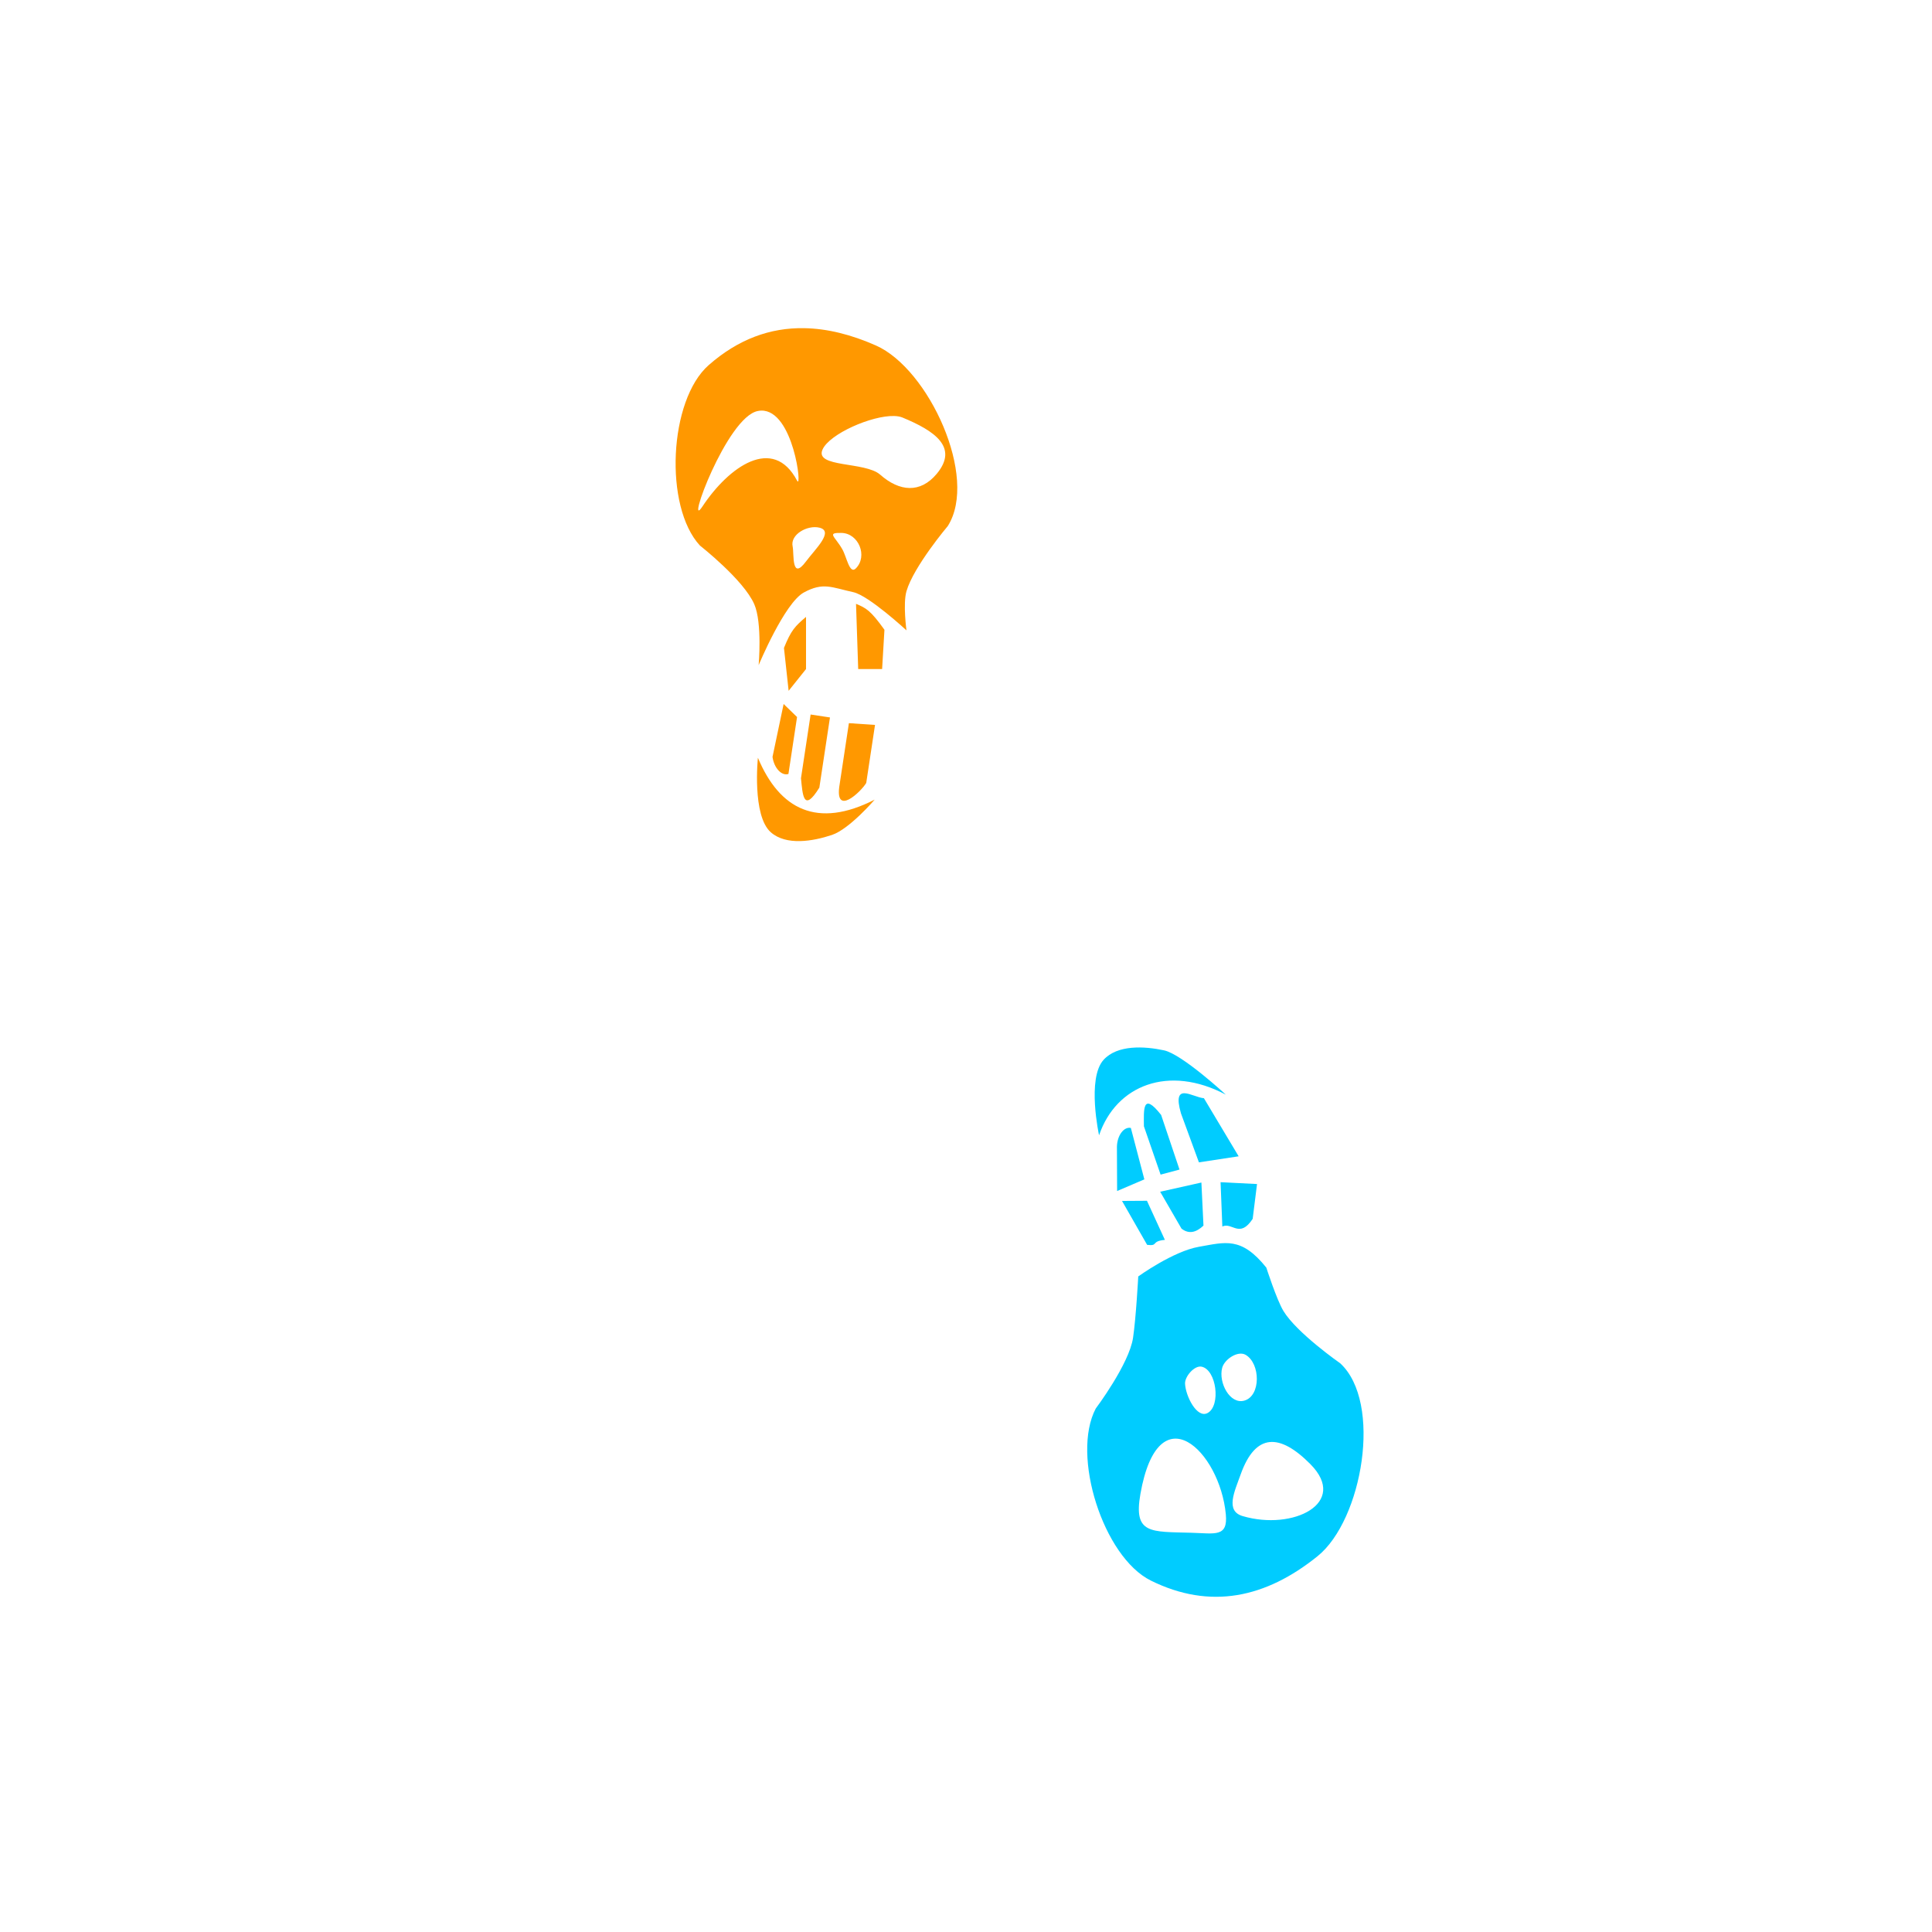 <?xml version="1.0" encoding="UTF-8" standalone="no"?>
<!-- Created with Inkscape (http://www.inkscape.org/) -->

<svg
   xmlns:dc="http://purl.org/dc/elements/1.1/"
   xmlns:cc="http://creativecommons.org/ns#"
   xmlns:rdf="http://www.w3.org/1999/02/22-rdf-syntax-ns#"
   xmlns:svg="http://www.w3.org/2000/svg"
   xmlns="http://www.w3.org/2000/svg"
   xmlns:xlink="http://www.w3.org/1999/xlink"
   xmlns:sodipodi="http://sodipodi.sourceforge.net/DTD/sodipodi-0.dtd"
   xmlns:inkscape="http://www.inkscape.org/namespaces/inkscape"
   width="1000"
   height="1000"
   id="svg2"
   sodipodi:version="0.32"
   inkscape:version="0.47pre3 "
   sodipodi:docname="Irzun-Weathering_ Filters.svg"
   inkscape:output_extension="org.inkscape.output.svg.inkscape"
   version="1.1"
   inkscape:export-filename="D:\Bikinan\coba2 inkscape\Irzun-Weathering_ Filters.png"
   inkscape:export-xdpi="90"
   inkscape:export-ydpi="90">
  <script
     xlink:href=""
     id="script4345" />
  <defs
     id="defs4">
    <linearGradient
       inkscape:collect="always"
       id="linearGradient4283">
      <stop
         style="stop-color:#ff4500;stop-opacity:1"
         offset="0"
         id="stop4285" />
      <stop
         style="stop-color:#8b4513;stop-opacity:1"
         offset="1"
         id="stop4287" />
    </linearGradient>
    <linearGradient
       inkscape:collect="always"
       id="linearGradient4401">
      <stop
         style="stop-color:#ffa500;stop-opacity:1"
         offset="0"
         id="stop4403" />
      <stop
         style="stop-color:#ff8c00;stop-opacity:1"
         offset="1"
         id="stop4405" />
    </linearGradient>
    <linearGradient
       inkscape:collect="always"
       id="linearGradient6887">
      <stop
         style="stop-color:#000000;stop-opacity:1"
         offset="0"
         id="stop6889" />
      <stop
         id="stop6901"
         offset="0.148"
         style="stop-color:#696969;stop-opacity:1" />
      <stop
         id="stop6897"
         offset="0.476"
         style="stop-color:#ffffff;stop-opacity:1" />
      <stop
         style="stop-color:#696969;stop-opacity:1"
         offset="0.694"
         id="stop6899" />
      <stop
         style="stop-color:#000000;stop-opacity:1"
         offset="1"
         id="stop6891" />
    </linearGradient>
    <linearGradient
       inkscape:collect="always"
       id="linearGradient8012">
      <stop
         style="stop-color:#1e90ff;stop-opacity:1;"
         offset="0"
         id="stop8014" />
      <stop
         style="stop-color:#1e90ff;stop-opacity:0;"
         offset="1"
         id="stop8016" />
    </linearGradient>
    <linearGradient
       inkscape:collect="always"
       id="linearGradient19524">
      <stop
         style="stop-color:#a9a9a9;stop-opacity:1"
         offset="0"
         id="stop19526" />
      <stop
         id="stop19534"
         offset="0.291"
         style="stop-color:#ffffff;stop-opacity:1" />
      <stop
         id="stop19532"
         offset="0.698"
         style="stop-color:#ffffff;stop-opacity:1" />
      <stop
         style="stop-color:#808080;stop-opacity:1"
         offset="1"
         id="stop19528" />
    </linearGradient>
    <linearGradient
       inkscape:collect="always"
       id="linearGradient3550">
      <stop
         style="stop-color:#ffffff;stop-opacity:1;"
         offset="0"
         id="stop3552" />
      <stop
         style="stop-color:#d3d3d3;stop-opacity:1"
         offset="1"
         id="stop3554" />
    </linearGradient>
    <linearGradient
       inkscape:collect="always"
       id="linearGradient3492">
      <stop
         style="stop-color:#000000;stop-opacity:1"
         offset="0"
         id="stop3494" />
      <stop
         style="stop-color:#7fff00;stop-opacity:1"
         offset="1"
         id="stop3496" />
    </linearGradient>
    <linearGradient
       id="linearGradient5408"
       inkscape:collect="always">
      <stop
         id="stop5410"
         offset="0"
         style="stop-color:#000000;stop-opacity:1;" />
      <stop
         id="stop5414"
         offset="1"
         style="stop-color:#7fff00;stop-opacity:1" />
    </linearGradient>
    <linearGradient
       inkscape:collect="always"
       id="linearGradient5203">
      <stop
         style="stop-color:#ffa500;stop-opacity:1"
         offset="0"
         id="stop5205" />
      <stop
         id="stop5211"
         offset="0.071"
         style="stop-color:#000000;stop-opacity:1" />
      <stop
         style="stop-color:#000000;stop-opacity:1"
         offset="0.215"
         id="stop5215" />
      <stop
         style="stop-color:#ffa500;stop-opacity:1;"
         offset="0.28"
         id="stop5213" />
      <stop
         id="stop5219"
         offset="0.417"
         style="stop-color:#ffa500;stop-opacity:1;" />
      <stop
         style="stop-color:#000000;stop-opacity:1"
         offset="0.508"
         id="stop5225" />
      <stop
         style="stop-color:#000000;stop-opacity:1"
         offset="0.628"
         id="stop5221" />
      <stop
         id="stop5223"
         offset="0.686"
         style="stop-color:#ffa500;stop-opacity:1;" />
      <stop
         style="stop-color:#ffa500;stop-opacity:1;"
         offset="0.792"
         id="stop5227" />
      <stop
         id="stop5229"
         offset="0.843"
         style="stop-color:#000000;stop-opacity:1" />
      <stop
         style="stop-color:#000000;stop-opacity:1"
         offset="0.944"
         id="stop5231" />
      <stop
         style="stop-color:#ffa500;stop-opacity:1"
         offset="1"
         id="stop5207" />
    </linearGradient>
    <linearGradient
       id="linearGradient4137"
       inkscape:collect="always">
      <stop
         id="stop4139"
         offset="0"
         style="stop-color:#808080;stop-opacity:1" />
      <stop
         style="stop-color:#ffffff;stop-opacity:1"
         offset="0.437"
         id="stop4143" />
      <stop
         id="stop4145"
         offset="0.614"
         style="stop-color:#ffffff;stop-opacity:1" />
      <stop
         id="stop4141"
         offset="1"
         style="stop-color:#808080;stop-opacity:1" />
    </linearGradient>
    <linearGradient
       inkscape:collect="always"
       id="linearGradient4017">
      <stop
         style="stop-color:#808080;stop-opacity:1"
         offset="0"
         id="stop4019" />
      <stop
         id="stop4025"
         offset="0.461"
         style="stop-color:#ffffff;stop-opacity:1" />
      <stop
         style="stop-color:#ffffff;stop-opacity:1"
         offset="0.553"
         id="stop4027" />
      <stop
         style="stop-color:#808080;stop-opacity:1"
         offset="1"
         id="stop4021" />
    </linearGradient>
    <linearGradient
       inkscape:collect="always"
       id="linearGradient3795">
      <stop
         style="stop-color:#000000;stop-opacity:1"
         offset="0"
         id="stop3797" />
      <stop
         style="stop-color:#ffffff;stop-opacity:0"
         offset="1"
         id="stop3799" />
    </linearGradient>
    <linearGradient
       inkscape:collect="always"
       id="linearGradient3761">
      <stop
         style="stop-color:#000000;stop-opacity:1;"
         offset="0"
         id="stop3763" />
      <stop
         style="stop-color:#000000;stop-opacity:0;"
         offset="1"
         id="stop3765" />
    </linearGradient>
    <linearGradient
       inkscape:collect="always"
       id="linearGradient3443">
      <stop
         style="stop-color:#000000;stop-opacity:0"
         offset="0"
         id="stop3445" />
      <stop
         style="stop-color:#000000;stop-opacity:0.75"
         offset="1"
         id="stop3447" />
    </linearGradient>
    <linearGradient
       inkscape:collect="always"
       id="linearGradient3332">
      <stop
         style="stop-color:#000000;stop-opacity:0"
         offset="0"
         id="stop3334" />
      <stop
         style="stop-color:#000000;stop-opacity:0.5"
         offset="1"
         id="stop3336" />
    </linearGradient>
    <linearGradient
       inkscape:collect="always"
       id="linearGradient3476">
      <stop
         style="stop-color:#e8ffd2;stop-opacity:1"
         offset="0"
         id="stop3478" />
      <stop
         style="stop-color:#7fff00;stop-opacity:1"
         offset="1"
         id="stop3480" />
    </linearGradient>
    <linearGradient
       inkscape:collect="always"
       id="linearGradient3395">
      <stop
         style="stop-color:#000000;stop-opacity:1"
         offset="0"
         id="stop3397" />
      <stop
         style="stop-color:#00ffff;stop-opacity:1"
         offset="1"
         id="stop3399" />
    </linearGradient>
    <linearGradient
       inkscape:collect="always"
       id="linearGradient3857">
      <stop
         style="stop-color:#ff00ff;stop-opacity:1;"
         offset="0"
         id="stop3859" />
      <stop
         style="stop-color:#000000;stop-opacity:1"
         offset="1"
         id="stop3861" />
    </linearGradient>
    <inkscape:path-effect
       effect="skeletal"
       id="path-effect3840"
       is_visible="true"
       pattern="m 1357.338,985.732 c -19.834,46.799 -554.051,-3.863 -528.392,-1.317 125.182,12.422 490.939,-48.937 536.576,-27.862 7.915,3.655 -4.248,19.893 -8.184,29.179 z"
       copytype="single_stretched"
       prop_scale="1"
       scale_y_rel="false"
       spacing="0"
       normal_offset="0"
       tang_offset="0"
       prop_units="false"
       vertical_pattern="false"
       fuse_tolerance="0" />
    <linearGradient
       inkscape:collect="always"
       id="linearGradient3722">
      <stop
         style="stop-color:#d2691e;stop-opacity:1"
         offset="0"
         id="stop3724" />
      <stop
         style="stop-color:#000000;stop-opacity:1"
         offset="1"
         id="stop3726" />
    </linearGradient>
    <linearGradient
       id="linearGradient4091"
       inkscape:collect="always">
      <stop
         id="stop4093"
         offset="0"
         style="stop-color:#000000;stop-opacity:1" />
      <stop
         style="stop-color:#7fff00;stop-opacity:1"
         offset="0.477"
         id="stop4097" />
      <stop
         id="stop4095"
         offset="1"
         style="stop-color:#00bfff;stop-opacity:1" />
    </linearGradient>
    <linearGradient
       inkscape:collect="always"
       id="linearGradient3425">
      <stop
         style="stop-color:#af0505;stop-opacity:1"
         offset="0"
         id="stop3427" />
      <stop
         style="stop-color:#fffafa;stop-opacity:1"
         offset="1"
         id="stop3429" />
    </linearGradient>
    <linearGradient
       inkscape:collect="always"
       id="linearGradient3814">
      <stop
         style="stop-color:#ff0000;stop-opacity:1;"
         offset="0"
         id="stop3816" />
      <stop
         style="stop-color:#7fff00;stop-opacity:1"
         offset="1"
         id="stop3818" />
    </linearGradient>
    <linearGradient
       inkscape:collect="always"
       id="linearGradient11488">
      <stop
         style="stop-color:#8b4513;stop-opacity:1;"
         offset="0"
         id="stop11490" />
      <stop
         style="stop-color:#8b4513;stop-opacity:0;"
         offset="1"
         id="stop11492" />
    </linearGradient>
    <linearGradient
       inkscape:collect="always"
       id="linearGradient11290">
      <stop
         style="stop-color:#ffffff;stop-opacity:1;"
         offset="0"
         id="stop11292" />
      <stop
         style="stop-color:#ffffff;stop-opacity:0;"
         offset="1"
         id="stop11294" />
    </linearGradient>
    <linearGradient
       id="linearGradient8362"
       inkscape:collect="always">
      <stop
         id="stop8364"
         offset="0"
         style="stop-color:#ff0000;stop-opacity:1" />
      <stop
         id="stop8366"
         offset="1"
         style="stop-color:#fffafa;stop-opacity:1" />
    </linearGradient>
    <linearGradient
       inkscape:collect="always"
       id="linearGradient8289">
      <stop
         style="stop-color:#000000;stop-opacity:1;"
         offset="0"
         id="stop8291" />
      <stop
         style="stop-color:#000000;stop-opacity:0;"
         offset="1"
         id="stop8293" />
    </linearGradient>
    <linearGradient
       id="linearGradient2886"
       inkscape:collect="always">
      <stop
         id="stop2888"
         offset="0"
         style="stop-color:#ffffff;stop-opacity:1" />
      <stop
         style="stop-color:#cca17d;stop-opacity:1;"
         offset="0.509"
         id="stop2890" />
      <stop
         id="stop2892"
         offset="1"
         style="stop-color:#6c3309;stop-opacity:1" />
    </linearGradient>
    <linearGradient
       inkscape:collect="always"
       id="linearGradient3249">
      <stop
         style="stop-color:#ffdab9;stop-opacity:1"
         offset="0"
         id="stop3251" />
      <stop
         id="stop3690"
         offset="0.614"
         style="stop-color:#cca17d;stop-opacity:1;" />
      <stop
         style="stop-color:#6c3309;stop-opacity:1"
         offset="1"
         id="stop3253" />
    </linearGradient>
    <inkscape:perspective
       sodipodi:type="inkscape:persp3d"
       inkscape:vp_x="0 : 526.18109 : 1"
       inkscape:vp_y="0 : 1000 : 0"
       inkscape:vp_z="744.09448 : 526.18109 : 1"
       inkscape:persp3d-origin="372.04724 : 350.78739 : 1"
       id="perspective10" />
    <radialGradient
       inkscape:collect="always"
       xlink:href="#linearGradient3249"
       id="radialGradient2914"
       cx="316.686"
       cy="591.397"
       fx="316.686"
       fy="591.397"
       r="94.286"
       gradientTransform="matrix(1,1.2473516e-7,-1.0848673e-7,0.877,-1.008,73.546)"
       gradientUnits="userSpaceOnUse" />
    <radialGradient
       inkscape:collect="always"
       xlink:href="#linearGradient3249"
       id="radialGradient3694"
       gradientUnits="userSpaceOnUse"
       gradientTransform="matrix(1,1.2473516e-7,-1.0848673e-7,0.877,-1.008,73.546)"
       cx="316.686"
       cy="591.397"
       fx="316.686"
       fy="591.397"
       r="94.286" />
    <radialGradient
       inkscape:collect="always"
       xlink:href="#linearGradient3249"
       id="radialGradient3708"
       gradientUnits="userSpaceOnUse"
       gradientTransform="matrix(1,1.2473516e-7,-1.0848673e-7,0.877,-1.008,73.546)"
       cx="316.686"
       cy="591.397"
       fx="316.686"
       fy="591.397"
       r="94.286" />
    <radialGradient
       inkscape:collect="always"
       xlink:href="#linearGradient2886"
       id="radialGradient3852"
       gradientUnits="userSpaceOnUse"
       gradientTransform="matrix(1,6.584758e-8,-7.4753519e-8,1.16,-1.008,-85.299)"
       cx="316.686"
       cy="561.809"
       fx="316.686"
       fy="561.809"
       r="94.286" />
    <inkscape:perspective
       id="perspective6313"
       inkscape:persp3d-origin="0.5 : 0.33333333 : 1"
       inkscape:vp_z="1 : 0.5 : 1"
       inkscape:vp_y="0 : 1000 : 0"
       inkscape:vp_x="0 : 0.5 : 1"
       sodipodi:type="inkscape:persp3d" />
    <inkscape:perspective
       id="perspective6898"
       inkscape:persp3d-origin="0.5 : 0.33333333 : 1"
       inkscape:vp_z="1 : 0.5 : 1"
       inkscape:vp_y="0 : 1000 : 0"
       inkscape:vp_x="0 : 0.5 : 1"
       sodipodi:type="inkscape:persp3d" />
    <inkscape:perspective
       id="perspective6990"
       inkscape:persp3d-origin="0.5 : 0.33333333 : 1"
       inkscape:vp_z="1 : 0.5 : 1"
       inkscape:vp_y="0 : 1000 : 0"
       inkscape:vp_x="0 : 0.5 : 1"
       sodipodi:type="inkscape:persp3d" />
    <inkscape:perspective
       id="perspective7056"
       inkscape:persp3d-origin="0.5 : 0.33333333 : 1"
       inkscape:vp_z="1 : 0.5 : 1"
       inkscape:vp_y="0 : 1000 : 0"
       inkscape:vp_x="0 : 0.5 : 1"
       sodipodi:type="inkscape:persp3d" />
    <inkscape:perspective
       id="perspective7125"
       inkscape:persp3d-origin="0.5 : 0.33333333 : 1"
       inkscape:vp_z="1 : 0.5 : 1"
       inkscape:vp_y="0 : 1000 : 0"
       inkscape:vp_x="0 : 0.5 : 1"
       sodipodi:type="inkscape:persp3d" />
    <inkscape:perspective
       id="perspective7197"
       inkscape:persp3d-origin="0.5 : 0.33333333 : 1"
       inkscape:vp_z="1 : 0.5 : 1"
       inkscape:vp_y="0 : 1000 : 0"
       inkscape:vp_x="0 : 0.5 : 1"
       sodipodi:type="inkscape:persp3d" />
    <inkscape:perspective
       id="perspective7266"
       inkscape:persp3d-origin="0.5 : 0.33333333 : 1"
       inkscape:vp_z="1 : 0.5 : 1"
       inkscape:vp_y="0 : 1000 : 0"
       inkscape:vp_x="0 : 0.5 : 1"
       sodipodi:type="inkscape:persp3d" />
    <inkscape:perspective
       id="perspective7335"
       inkscape:persp3d-origin="0.5 : 0.33333333 : 1"
       inkscape:vp_z="1 : 0.5 : 1"
       inkscape:vp_y="0 : 1000 : 0"
       inkscape:vp_x="0 : 0.5 : 1"
       sodipodi:type="inkscape:persp3d" />
    <inkscape:perspective
       id="perspective7407"
       inkscape:persp3d-origin="0.5 : 0.33333333 : 1"
       inkscape:vp_z="1 : 0.5 : 1"
       inkscape:vp_y="0 : 1000 : 0"
       inkscape:vp_x="0 : 0.5 : 1"
       sodipodi:type="inkscape:persp3d" />
    <linearGradient
       inkscape:collect="always"
       xlink:href="#linearGradient8289"
       id="linearGradient8295"
       x1="-768.474"
       y1="-266.897"
       x2="-768.726"
       y2="-220.177"
       gradientUnits="userSpaceOnUse" />
    <linearGradient
       inkscape:collect="always"
       xlink:href="#linearGradient8362"
       id="linearGradient8360"
       x1="-795.948"
       y1="-262.313"
       x2="-795.721"
       y2="-286.219"
       gradientUnits="userSpaceOnUse" />
    <inkscape:perspective
       id="perspective10350"
       inkscape:persp3d-origin="0.5 : 0.33333333 : 1"
       inkscape:vp_z="1 : 0.5 : 1"
       inkscape:vp_y="0 : 1000 : 0"
       inkscape:vp_x="0 : 0.5 : 1"
       sodipodi:type="inkscape:persp3d" />
    <linearGradient
       id="linearGradient4339">
      <stop
         style="stop-color:#5c9500;stop-opacity:1;"
         offset="0"
         id="stop4341" />
      <stop
         id="stop4347"
         offset="0.638"
         style="stop-color:#7b9f26;stop-opacity:0.498;" />
      <stop
         style="stop-color:#729413;stop-opacity:1;"
         offset="0.714"
         id="stop4349" />
      <stop
         style="stop-color:#698a00;stop-opacity:0;"
         offset="1"
         id="stop4343" />
    </linearGradient>
    <linearGradient
       id="linearGradient3764">
      <stop
         style="stop-color:#ffffff;stop-opacity:1;"
         offset="0"
         id="stop3766" />
      <stop
         style="stop-color:#8cbb00;stop-opacity:1;"
         offset="1"
         id="stop3768" />
    </linearGradient>
    <linearGradient
       id="linearGradient3780">
      <stop
         id="stop3782"
         offset="0"
         style="stop-color:#ffffff;stop-opacity:1;" />
      <stop
         id="stop3784"
         offset="1"
         style="stop-color:#d6ff77;stop-opacity:0;" />
    </linearGradient>
    <inkscape:perspective
       id="perspective3091"
       inkscape:persp3d-origin="0.5 : 0.33333333 : 1"
       inkscape:vp_z="1 : 0.5 : 1"
       inkscape:vp_y="0 : 1000 : 0"
       inkscape:vp_x="0 : 0.5 : 1"
       sodipodi:type="inkscape:persp3d" />
    <inkscape:perspective
       id="perspective11054"
       inkscape:persp3d-origin="0.5 : 0.33333333 : 1"
       inkscape:vp_z="1 : 0.5 : 1"
       inkscape:vp_y="0 : 1000 : 0"
       inkscape:vp_x="0 : 0.5 : 1"
       sodipodi:type="inkscape:persp3d" />
    <inkscape:perspective
       id="perspective11158"
       inkscape:persp3d-origin="0.5 : 0.33333333 : 1"
       inkscape:vp_z="1 : 0.5 : 1"
       inkscape:vp_y="0 : 1000 : 0"
       inkscape:vp_x="0 : 0.5 : 1"
       sodipodi:type="inkscape:persp3d" />
    <radialGradient
       inkscape:collect="always"
       xlink:href="#linearGradient3764"
       id="radialGradient11270"
       gradientUnits="userSpaceOnUse"
       gradientTransform="matrix(2.121,-1.1313977e-7,9.1277857e-8,1.743,-600.577,-1081.337)"
       cx="535.465"
       cy="1415.523"
       fx="535.465"
       fy="1415.523"
       r="141.421" />
    <radialGradient
       inkscape:collect="always"
       xlink:href="#linearGradient3780"
       id="radialGradient11272"
       gradientUnits="userSpaceOnUse"
       gradientTransform="matrix(2.257,2.0354411e-7,-2.9467261e-7,1.685,-673.182,-983.561)"
       cx="535.465"
       cy="1261.924"
       fx="535.465"
       fy="1261.924"
       r="141.421" />
    <radialGradient
       inkscape:collect="always"
       xlink:href="#linearGradient11290"
       id="radialGradient11296"
       cx="-769.765"
       cy="-209.303"
       fx="-769.765"
       fy="-209.303"
       r="19.193"
       gradientTransform="matrix(-7.9155601e-7,-0.413,1.583,-3.3285613e-7,-440.77,-540.031)"
       gradientUnits="userSpaceOnUse" />
    <linearGradient
       inkscape:collect="always"
       xlink:href="#linearGradient11488"
       id="linearGradient11496"
       x1="-701.429"
       y1="1020.219"
       x2="-448.571"
       y2="1022.362"
       gradientUnits="userSpaceOnUse"
       gradientTransform="translate(272.741,-313.147)" />
    <inkscape:perspective
       id="perspective3314"
       inkscape:persp3d-origin="0.5 : 0.33333333 : 1"
       inkscape:vp_z="1 : 0.5 : 1"
       inkscape:vp_y="0 : 1000 : 0"
       inkscape:vp_x="0 : 0.5 : 1"
       sodipodi:type="inkscape:persp3d" />
    <linearGradient
       inkscape:collect="always"
       xlink:href="#linearGradient6964-4"
       id="linearGradient5315"
       gradientUnits="userSpaceOnUse"
       gradientTransform="matrix(0.225,0,0,0.225,-208.552,752.264)"
       x1="286.463"
       y1="122.584"
       x2="283.898"
       y2="1479.735" />
    <linearGradient
       inkscape:collect="always"
       id="linearGradient6964-4">
      <stop
         style="stop-color:#8080ff;stop-opacity:1"
         offset="0"
         id="stop6966-2" />
      <stop
         style="stop-color:#80ffb3;stop-opacity:1"
         offset="1"
         id="stop6968-3" />
    </linearGradient>
    <linearGradient
       y2="1479.735"
       x2="283.898"
       y1="122.584"
       x1="286.463"
       gradientTransform="matrix(0.225,0,0,0.225,-754.029,445.915)"
       gradientUnits="userSpaceOnUse"
       id="linearGradient3349"
       xlink:href="#linearGradient6964-4"
       inkscape:collect="always" />
    <inkscape:perspective
       id="perspective3252"
       inkscape:persp3d-origin="0.5 : 0.33333333 : 1"
       inkscape:vp_z="1 : 0.5 : 1"
       inkscape:vp_y="0 : 1000 : 0"
       inkscape:vp_x="0 : 0.5 : 1"
       sodipodi:type="inkscape:persp3d" />
    <inkscape:perspective
       id="perspective3270"
       inkscape:persp3d-origin="0.5 : 0.33333333 : 1"
       inkscape:vp_z="1 : 0.5 : 1"
       inkscape:vp_y="0 : 1000 : 0"
       inkscape:vp_x="0 : 0.5 : 1"
       sodipodi:type="inkscape:persp3d" />
    <inkscape:perspective
       id="perspective3284"
       inkscape:persp3d-origin="0.5 : 0.33333333 : 1"
       inkscape:vp_z="1 : 0.5 : 1"
       inkscape:vp_y="0 : 1000 : 0"
       inkscape:vp_x="0 : 0.5 : 1"
       sodipodi:type="inkscape:persp3d" />
    <inkscape:perspective
       id="perspective3382"
       inkscape:persp3d-origin="0.5 : 0.33333333 : 1"
       inkscape:vp_z="1 : 0.5 : 1"
       inkscape:vp_y="0 : 1000 : 0"
       inkscape:vp_x="0 : 0.5 : 1"
       sodipodi:type="inkscape:persp3d" />
    <radialGradient
       inkscape:collect="always"
       xlink:href="#linearGradient3814"
       id="radialGradient3822"
       cx="-1780.714"
       cy="511.092"
       fx="-1780.714"
       fy="511.092"
       r="73.929"
       gradientTransform="matrix(-0.367,-1.14,1.081,-0.348,-2986.797,-1337.11)"
       gradientUnits="userSpaceOnUse" />
    <inkscape:perspective
       id="perspective3148"
       inkscape:persp3d-origin="0.5 : 0.33333333 : 1"
       inkscape:vp_z="1 : 0.5 : 1"
       inkscape:vp_y="0 : 1000 : 0"
       inkscape:vp_x="0 : 0.5 : 1"
       sodipodi:type="inkscape:persp3d" />
    <radialGradient
       inkscape:collect="always"
       xlink:href="#linearGradient3984-9"
       id="radialGradient3411"
       gradientUnits="userSpaceOnUse"
       gradientTransform="matrix(1,0,0,1.198,0,-33.925)"
       cx="-289.937"
       cy="171.411"
       fx="-289.937"
       fy="171.411"
       r="63.385" />
    <linearGradient
       id="linearGradient3984-9">
      <stop
         style="stop-color: rgb(15, 54, 89); stop-opacity: 1;"
         offset="0"
         id="stop3986-4" />
      <stop
         id="stop4022-8"
         offset="0.25"
         style="stop-color: rgb(130, 75, 48); stop-opacity: 1;" />
      <stop
         id="stop4018-8"
         offset="0.5"
         style="stop-color: rgb(73, 145, 80); stop-opacity: 1;" />
      <stop
         style="stop-color: rgb(235, 225, 167); stop-opacity: 1;"
         offset="0.625"
         id="stop4024-2" />
      <stop
         style="stop-color: rgb(203, 226, 251); stop-opacity: 1;"
         offset="0.75"
         id="stop4020-4" />
      <stop
         style="stop-color: rgb(15, 29, 73); stop-opacity: 1;"
         offset="1"
         id="stop3988-5" />
    </linearGradient>
    <radialGradient
       r="63.385"
       fy="171.411"
       fx="-289.937"
       cy="171.411"
       cx="-289.937"
       gradientTransform="matrix(1,0,0,1.198,0,-33.925)"
       gradientUnits="userSpaceOnUse"
       id="radialGradient3174"
       xlink:href="#linearGradient3984-9"
       inkscape:collect="always" />
    <inkscape:perspective
       id="perspective4240"
       inkscape:persp3d-origin="0.5 : 0.33333333 : 1"
       inkscape:vp_z="1 : 0.5 : 1"
       inkscape:vp_y="0 : 1000 : 0"
       inkscape:vp_x="0 : 0.5 : 1"
       sodipodi:type="inkscape:persp3d" />
    <inkscape:perspective
       id="perspective3343"
       inkscape:persp3d-origin="0.5 : 0.33333333 : 1"
       inkscape:vp_z="1 : 0.5 : 1"
       inkscape:vp_y="0 : 1000 : 0"
       inkscape:vp_x="0 : 0.5 : 1"
       sodipodi:type="inkscape:persp3d" />
    <linearGradient
       inkscape:collect="always"
       xlink:href="#linearGradient3425"
       id="linearGradient3457"
       gradientUnits="userSpaceOnUse"
       x1="-1568.571"
       y1="-619.066"
       x2="-1568.571"
       y2="-610.495"
       gradientTransform="translate(-213.231,34.548)" />
    <inkscape:perspective
       id="perspective3497"
       inkscape:persp3d-origin="0.5 : 0.33333333 : 1"
       inkscape:vp_z="1 : 0.5 : 1"
       inkscape:vp_y="0 : 1000 : 0"
       inkscape:vp_x="0 : 0.5 : 1"
       sodipodi:type="inkscape:persp3d" />
    <linearGradient
       inkscape:collect="always"
       xlink:href="#linearGradient3425"
       id="linearGradient4086"
       gradientUnits="userSpaceOnUse"
       gradientTransform="translate(1058.197,-345.452)"
       x1="-1568.571"
       y1="-619.066"
       x2="-1568.571"
       y2="-610.495" />
    <linearGradient
       inkscape:collect="always"
       xlink:href="#linearGradient4091"
       id="linearGradient4089"
       gradientUnits="userSpaceOnUse"
       gradientTransform="translate(1058.197,-345.452)"
       x1="-1882.857"
       y1="-619.066"
       x2="-1442.857"
       y2="-616.209" />
    <linearGradient
       inkscape:collect="always"
       xlink:href="#linearGradient3722"
       id="linearGradient3728"
       x1="615.714"
       y1="-731.924"
       x2="615.714"
       y2="-699.066"
       gradientUnits="userSpaceOnUse"
       gradientTransform="translate(291.429,-197.143)" />
    <radialGradient
       inkscape:collect="always"
       xlink:href="#linearGradient3857"
       id="radialGradient3863"
       cx="815.105"
       cy="555.372"
       fx="815.105"
       fy="555.372"
       r="160.947"
       gradientTransform="matrix(2.041,-1.2242505e-6,-4.7709238e-7,1.464,-848.923,-258.073)"
       gradientUnits="userSpaceOnUse" />
    <radialGradient
       inkscape:collect="always"
       xlink:href="#linearGradient3857"
       id="radialGradient3871"
       gradientUnits="userSpaceOnUse"
       gradientTransform="matrix(2.041,-1.2242505e-6,-4.7709238e-7,1.464,-848.923,-258.073)"
       cx="815.105"
       cy="555.372"
       fx="815.105"
       fy="555.372"
       r="160.947" />
    <linearGradient
       inkscape:collect="always"
       xlink:href="#linearGradient3395"
       id="linearGradient3401"
       x1="-367.188"
       y1="-194.513"
       x2="-378.125"
       y2="-636.7"
       gradientUnits="userSpaceOnUse"
       gradientTransform="translate(0,-43.75)" />
    <inkscape:perspective
       id="perspective7292"
       inkscape:persp3d-origin="0.5 : 0.33333333 : 1"
       inkscape:vp_z="1 : 0.5 : 1"
       inkscape:vp_y="0 : 1000 : 0"
       inkscape:vp_x="0 : 0.5 : 1"
       sodipodi:type="inkscape:persp3d" />
    <inkscape:perspective
       id="perspective5329"
       inkscape:persp3d-origin="0.5 : 0.33333333 : 1"
       inkscape:vp_z="1 : 0.5 : 1"
       inkscape:vp_y="0 : 1000 : 0"
       inkscape:vp_x="0 : 0.5 : 1"
       sodipodi:type="inkscape:persp3d" />
    <radialGradient
       inkscape:collect="always"
       xlink:href="#linearGradient3476"
       id="radialGradient3482"
       cx="315.988"
       cy="-185.546"
       fx="315.988"
       fy="-185.546"
       r="39.86"
       gradientTransform="matrix(0.234,5.543,-1.019,0.043,52.967,-2052.522)"
       gradientUnits="userSpaceOnUse" />
    <clipPath
       clipPathUnits="userSpaceOnUse"
       id="clipPath4566">
      <path
         sodipodi:type="arc"
         style="color:#000000;fill:#ff8c00;fill-opacity:1;fill-rule:nonzero;stroke:none;stroke-width:3.411;marker:none;visibility:visible;display:inline;overflow:visible;enable-background:accumulate"
         id="path4568"
         sodipodi:cx="-138.67188"
         sodipodi:cy="230.87781"
         sodipodi:rx="98.046875"
         sodipodi:ry="98.046875"
         d="m -40.625,230.878 a 98.047,98.047 0 1 1 -196.094,0 98.047,98.047 0 1 1 196.094,0 z"
         transform="matrix(1.231,0,0,1.303,85.169,-55.845)" />
    </clipPath>
    <radialGradient
       inkscape:collect="always"
       xlink:href="#linearGradient3332"
       id="radialGradient3338"
       cx="-147.656"
       cy="-143.425"
       fx="-147.656"
       fy="-143.425"
       r="112.143"
       gradientTransform="matrix(0.864,0.014,-0.015,0.924,-22.24,-6.803)"
       gradientUnits="userSpaceOnUse" />
    <radialGradient
       inkscape:collect="always"
       xlink:href="#linearGradient3443"
       id="radialGradient3451"
       cx="-149.23"
       cy="-143.591"
       fx="-149.23"
       fy="-143.591"
       r="80.102"
       gradientTransform="matrix(1.021,-0.023,0.025,1.103,6.875,13.441)"
       gradientUnits="userSpaceOnUse" />
    <inkscape:perspective
       id="perspective3523"
       inkscape:persp3d-origin="0.5 : 0.33333333 : 1"
       inkscape:vp_z="1 : 0.5 : 1"
       inkscape:vp_y="0 : 1000 : 0"
       inkscape:vp_x="0 : 0.5 : 1"
       sodipodi:type="inkscape:persp3d" />
    <inkscape:perspective
       id="perspective3523-7"
       inkscape:persp3d-origin="0.5 : 0.33333333 : 1"
       inkscape:vp_z="1 : 0.5 : 1"
       inkscape:vp_y="0 : 1000 : 0"
       inkscape:vp_x="0 : 0.5 : 1"
       sodipodi:type="inkscape:persp3d" />
    <radialGradient
       inkscape:collect="always"
       xlink:href="#linearGradient3795"
       id="radialGradient3805"
       gradientUnits="userSpaceOnUse"
       gradientTransform="matrix(0.873,0,0,0.085,20.599,608.688)"
       cx="162.5"
       cy="683.365"
       fx="162.5"
       fy="683.365"
       r="166.406" />
    <radialGradient
       inkscape:collect="always"
       xlink:href="#linearGradient3795"
       id="radialGradient3815"
       gradientUnits="userSpaceOnUse"
       gradientTransform="matrix(0.873,0,0,0.085,20.599,608.688)"
       cx="162.5"
       cy="683.365"
       fx="162.5"
       fy="683.365"
       r="166.406" />
    <linearGradient
       inkscape:collect="always"
       xlink:href="#linearGradient3761"
       id="linearGradient3817"
       gradientUnits="userSpaceOnUse"
       gradientTransform="matrix(0.546,0,0,0.207,514.144,-650.751)"
       x1="262.5"
       y1="-825.8"
       x2="262.5"
       y2="-1007.931" />
    <radialGradient
       inkscape:collect="always"
       xlink:href="#linearGradient3795"
       id="radialGradient3827"
       gradientUnits="userSpaceOnUse"
       gradientTransform="matrix(0.873,0,0,0.085,20.599,608.688)"
       cx="162.5"
       cy="683.365"
       fx="162.5"
       fy="683.365"
       r="166.406" />
    <linearGradient
       inkscape:collect="always"
       xlink:href="#linearGradient3761"
       id="linearGradient3829"
       gradientUnits="userSpaceOnUse"
       gradientTransform="matrix(0.603,0,0,0.229,722.161,-685.211)"
       x1="262.5"
       y1="-825.8"
       x2="262.5"
       y2="-1007.931" />
    <inkscape:perspective
       id="perspective3861"
       inkscape:persp3d-origin="0.5 : 0.33333333 : 1"
       inkscape:vp_z="1 : 0.5 : 1"
       inkscape:vp_y="0 : 1000 : 0"
       inkscape:vp_x="0 : 0.5 : 1"
       sodipodi:type="inkscape:persp3d" />
    <linearGradient
       inkscape:collect="always"
       xlink:href="#linearGradient4137"
       id="linearGradient3845-6"
       x1="317.969"
       y1="723.456"
       x2="503.906"
       y2="747.675"
       gradientUnits="userSpaceOnUse" />
    <linearGradient
       inkscape:collect="always"
       id="linearGradient3839-8">
      <stop
         style="stop-color:#000000;stop-opacity:1"
         offset="0"
         id="stop3841-8" />
      <stop
         style="stop-color:#696969;stop-opacity:1"
         offset="1"
         id="stop3843-2" />
    </linearGradient>
    <linearGradient
       gradientTransform="translate(-51.543,-642.693)"
       y2="656.824"
       x2="159.099"
       y1="789.407"
       x1="167.938"
       gradientUnits="userSpaceOnUse"
       id="linearGradient3870"
       xlink:href="#linearGradient3839-8"
       inkscape:collect="always" />
    <inkscape:perspective
       id="perspective3861-7"
       inkscape:persp3d-origin="0.5 : 0.33333333 : 1"
       inkscape:vp_z="1 : 0.5 : 1"
       inkscape:vp_y="0 : 1000 : 0"
       inkscape:vp_x="0 : 0.5 : 1"
       sodipodi:type="inkscape:persp3d" />
    <linearGradient
       inkscape:collect="always"
       xlink:href="#linearGradient3839-2"
       id="linearGradient3845-1"
       x1="669.542"
       y1="685.551"
       x2="673.961"
       y2="588.323"
       gradientUnits="userSpaceOnUse" />
    <linearGradient
       inkscape:collect="always"
       id="linearGradient3839-2">
      <stop
         style="stop-color:#000000;stop-opacity:1"
         offset="0"
         id="stop3841-6" />
      <stop
         style="stop-color:#696969;stop-opacity:1"
         offset="1"
         id="stop3843-0" />
    </linearGradient>
    <linearGradient
       gradientTransform="translate(-51.543,-642.693)"
       y2="656.824"
       x2="159.099"
       y1="789.407"
       x1="167.938"
       gradientUnits="userSpaceOnUse"
       id="linearGradient3870-4"
       xlink:href="#linearGradient3839-2"
       inkscape:collect="always" />
    <inkscape:perspective
       id="perspective3861-2"
       inkscape:persp3d-origin="0.5 : 0.33333333 : 1"
       inkscape:vp_z="1 : 0.5 : 1"
       inkscape:vp_y="0 : 1000 : 0"
       inkscape:vp_x="0 : 0.5 : 1"
       sodipodi:type="inkscape:persp3d" />
    <linearGradient
       inkscape:collect="always"
       xlink:href="#linearGradient3839-9"
       id="linearGradient3845-14"
       x1="897.142"
       y1="701.018"
       x2="899.351"
       y2="614.84"
       gradientUnits="userSpaceOnUse" />
    <linearGradient
       inkscape:collect="always"
       id="linearGradient3839-9">
      <stop
         style="stop-color:#000000;stop-opacity:1"
         offset="0"
         id="stop3841-82" />
      <stop
         style="stop-color:#696969;stop-opacity:1"
         offset="1"
         id="stop3843-4" />
    </linearGradient>
    <linearGradient
       gradientTransform="translate(-51.543,-642.693)"
       y2="656.824"
       x2="159.099"
       y1="789.407"
       x1="167.938"
       gradientUnits="userSpaceOnUse"
       id="linearGradient3870-5"
       xlink:href="#linearGradient3839-9"
       inkscape:collect="always" />
    <inkscape:perspective
       id="perspective4155"
       inkscape:persp3d-origin="0.5 : 0.33333333 : 1"
       inkscape:vp_z="1 : 0.5 : 1"
       inkscape:vp_y="0 : 1000 : 0"
       inkscape:vp_x="0 : 0.5 : 1"
       sodipodi:type="inkscape:persp3d" />
    <linearGradient
       inkscape:collect="always"
       xlink:href="#linearGradient3964-8"
       id="linearGradient3970-3"
       x1="163.518"
       y1="-938.562"
       x2="163.518"
       y2="-989.385"
       gradientUnits="userSpaceOnUse" />
    <linearGradient
       inkscape:collect="always"
       id="linearGradient3964-8">
      <stop
         style="stop-color:#696969;stop-opacity:1;"
         offset="0"
         id="stop3966-2" />
      <stop
         style="stop-color:#696969;stop-opacity:0;"
         offset="1"
         id="stop3968-6" />
    </linearGradient>
    <linearGradient
       gradientTransform="matrix(0.949,0,0,0.949,257.685,21.485)"
       y2="-989.385"
       x2="163.518"
       y1="-938.562"
       x1="163.518"
       gradientUnits="userSpaceOnUse"
       id="linearGradient4164"
       xlink:href="#linearGradient3964-8"
       inkscape:collect="always" />
    <linearGradient
       inkscape:collect="always"
       xlink:href="#linearGradient4017"
       id="linearGradient5082"
       gradientUnits="userSpaceOnUse"
       x1="203.293"
       y1="829.734"
       x2="98.884"
       y2="792.169"
       gradientTransform="matrix(0.937,0,0,0.937,234.679,-273.406)" />
    <linearGradient
       inkscape:collect="always"
       xlink:href="#linearGradient5203"
       id="linearGradient5209"
       x1="235.705"
       y1="580.51"
       x2="292.557"
       y2="834.451"
       gradientUnits="userSpaceOnUse" />
    <linearGradient
       inkscape:collect="always"
       xlink:href="#linearGradient4017"
       id="linearGradient5249"
       gradientUnits="userSpaceOnUse"
       x1="203.293"
       y1="829.734"
       x2="98.884"
       y2="792.169"
       gradientTransform="matrix(0.918,0,0,0.918,453.185,-298.403)" />
    <inkscape:perspective
       id="perspective5307"
       inkscape:persp3d-origin="0.5 : 0.33333333 : 1"
       inkscape:vp_z="1 : 0.5 : 1"
       inkscape:vp_y="0 : 1000 : 0"
       inkscape:vp_x="0 : 0.5 : 1"
       sodipodi:type="inkscape:persp3d" />
    <linearGradient
       inkscape:collect="always"
       id="linearGradient5257-4">
      <stop
         style="stop-color:#000000;stop-opacity:1"
         offset="0"
         id="stop5259-6" />
      <stop
         style="stop-color:#adff2f;stop-opacity:1"
         offset="1"
         id="stop5261-8" />
    </linearGradient>
    <linearGradient
       gradientTransform="translate(-287.5,-1339.862)"
       y2="1366.141"
       x2="388.909"
       y1="1590.979"
       x1="388.909"
       gradientUnits="userSpaceOnUse"
       id="linearGradient5316"
       xlink:href="#linearGradient5257-4"
       inkscape:collect="always" />
    <linearGradient
       inkscape:collect="always"
       xlink:href="#linearGradient5408"
       id="linearGradient5406"
       x1="406.034"
       y1="1602.027"
       x2="397.195"
       y2="1354.54"
       gradientUnits="userSpaceOnUse" />
    <inkscape:perspective
       id="perspective5434"
       inkscape:persp3d-origin="0.5 : 0.33333333 : 1"
       inkscape:vp_z="1 : 0.5 : 1"
       inkscape:vp_y="0 : 1000 : 0"
       inkscape:vp_x="0 : 0.5 : 1"
       sodipodi:type="inkscape:persp3d" />
    <inkscape:perspective
       id="perspective5503"
       inkscape:persp3d-origin="0.5 : 0.33333333 : 1"
       inkscape:vp_z="1 : 0.5 : 1"
       inkscape:vp_y="0 : 1000 : 0"
       inkscape:vp_x="0 : 0.5 : 1"
       sodipodi:type="inkscape:persp3d" />
    <inkscape:perspective
       id="perspective5573"
       inkscape:persp3d-origin="0.5 : 0.33333333 : 1"
       inkscape:vp_z="1 : 0.5 : 1"
       inkscape:vp_y="0 : 1000 : 0"
       inkscape:vp_x="0 : 0.5 : 1"
       sodipodi:type="inkscape:persp3d" />
    <linearGradient
       inkscape:collect="always"
       xlink:href="#linearGradient4017"
       id="linearGradient5765"
       gradientUnits="userSpaceOnUse"
       x1="203.293"
       y1="829.734"
       x2="98.884"
       y2="792.169"
       gradientTransform="matrix(0.937,0,0,0.937,664.467,-273.406)" />
    <linearGradient
       inkscape:collect="always"
       xlink:href="#linearGradient4017"
       id="linearGradient5793"
       gradientUnits="userSpaceOnUse"
       x1="203.293"
       y1="829.734"
       x2="98.884"
       y2="792.169"
       gradientTransform="translate(882.779,-284.362)" />
    <inkscape:perspective
       id="perspective5876"
       inkscape:persp3d-origin="0.5 : 0.33333333 : 1"
       inkscape:vp_z="1 : 0.5 : 1"
       inkscape:vp_y="0 : 1000 : 0"
       inkscape:vp_x="0 : 0.5 : 1"
       sodipodi:type="inkscape:persp3d" />
    <inkscape:perspective
       id="perspective5876-7"
       inkscape:persp3d-origin="0.5 : 0.33333333 : 1"
       inkscape:vp_z="1 : 0.5 : 1"
       inkscape:vp_y="0 : 1000 : 0"
       inkscape:vp_x="0 : 0.5 : 1"
       sodipodi:type="inkscape:persp3d" />
    <inkscape:perspective
       id="perspective5993"
       inkscape:persp3d-origin="0.5 : 0.33333333 : 1"
       inkscape:vp_z="1 : 0.5 : 1"
       inkscape:vp_y="0 : 1000 : 0"
       inkscape:vp_x="0 : 0.5 : 1"
       sodipodi:type="inkscape:persp3d" />
    <inkscape:perspective
       id="perspective3377"
       inkscape:persp3d-origin="0.5 : 0.33333333 : 1"
       inkscape:vp_z="1 : 0.5 : 1"
       inkscape:vp_y="0 : 1000 : 0"
       inkscape:vp_x="0 : 0.5 : 1"
       sodipodi:type="inkscape:persp3d" />
    <linearGradient
       inkscape:collect="always"
       xlink:href="#linearGradient3492"
       id="linearGradient3498"
       x1="421.094"
       y1="1592.219"
       x2="421.094"
       y2="1284.406"
       gradientUnits="userSpaceOnUse" />
    <linearGradient
       inkscape:collect="always"
       xlink:href="#linearGradient3550"
       id="linearGradient3556"
       x1="393.13"
       y1="712.872"
       x2="180.239"
       y2="710.532"
       gradientUnits="userSpaceOnUse" />
    <inkscape:perspective
       id="perspective3566"
       inkscape:persp3d-origin="0.5 : 0.33333333 : 1"
       inkscape:vp_z="1 : 0.5 : 1"
       inkscape:vp_y="0 : 1000 : 0"
       inkscape:vp_x="0 : 0.5 : 1"
       sodipodi:type="inkscape:persp3d" />
    <linearGradient
       inkscape:collect="always"
       xlink:href="#linearGradient19524"
       id="linearGradient19530"
       x1="659.046"
       y1="1356.197"
       x2="652.417"
       y2="1465.025"
       gradientUnits="userSpaceOnUse"
       gradientTransform="translate(75.13,2.762)" />
    <inkscape:perspective
       id="perspective19570"
       inkscape:persp3d-origin="0.5 : 0.33333333 : 1"
       inkscape:vp_z="1 : 0.5 : 1"
       inkscape:vp_y="0 : 1000 : 0"
       inkscape:vp_x="0 : 0.5 : 1"
       sodipodi:type="inkscape:persp3d" />
    <inkscape:perspective
       id="perspective7741"
       inkscape:persp3d-origin="0.5 : 0.33333333 : 1"
       inkscape:vp_z="1 : 0.5 : 1"
       inkscape:vp_y="0 : 1000 : 0"
       inkscape:vp_x="0 : 0.5 : 1"
       sodipodi:type="inkscape:persp3d" />
    <linearGradient
       inkscape:collect="always"
       xlink:href="#linearGradient8012"
       id="linearGradient8018"
       x1="836.719"
       y1="489.862"
       x2="833.594"
       y2="378.925"
       gradientUnits="userSpaceOnUse" />
    <filter
       id="filter3230"
       inkscape:label="Holes"
       inkscape:menu="Weathering"
       inkscape:menu-tooltip="Create random holes"
       x="-0.05"
       y="-0.05"
       width="1.1"
       height="1.1"
       color-interpolation-filters="sRGB">
      <feTurbulence
         numOctaves="1"
         result="result1"
         type="fractalNoise"
         baseFrequency="0.279"
         id="feTurbulence3236"
         seed="0" />
      <feColorMatrix
         id="feColorMatrix3254"
         values="1 0 0 0 1 0 1 0 0 1 0 0 1 0 1 0 0 0 1 -0.7 " />
      <feColorMatrix
         id="feColorMatrix3256"
         result="result2"
         values="1 0 0 0 0 0 1 0 0 0 0 0 1 0 0 0 0 0 5 0 " />
      <feGaussianBlur
         stdDeviation="0.559"
         id="feGaussianBlur3258" />
      <feColorMatrix
         values="1 0 0 0 0 0 1 0 0 0 0 0 1 0 0 0 0 0 100 0 "
         result="result2"
         id="feColorMatrix3262" />
      <feComposite
         id="feComposite3248"
         in="SourceGraphic"
         operator="out"
         result="result3"
         in2="result2" />
      <feGaussianBlur
         stdDeviation="0.525"
         id="feGaussianBlur6863" />
      <feColorMatrix
         values="1 0 0 0 0 0 1 0 0 0 0 0 1 0 0 0 0 0 1 -0.7 "
         id="feColorMatrix6865" />
      <feColorMatrix
         values="1 0 0 0 0 0 1 0 0 0 0 0 1 0 0 0 0 0 50 0 "
         result="result2"
         id="feColorMatrix6867" />
    </filter>
    <inkscape:perspective
       id="perspective6729"
       inkscape:persp3d-origin="0.5 : 0.33333333 : 1"
       inkscape:vp_z="1 : 0.5 : 1"
       inkscape:vp_y="0 : 1000 : 0"
       inkscape:vp_x="0 : 0.5 : 1"
       sodipodi:type="inkscape:persp3d" />
    <filter
       color-interpolation-filters="sRGB"
       height="1.1"
       width="1.1"
       y="-0.05"
       x="-0.05"
       inkscape:menu-tooltip="Create random holes on outer border"
       inkscape:menu="Weathering"
       inkscape:label="Holes on Border"
       id="filter6805">
      <feTurbulence
         seed="0"
         id="feTurbulence6807"
         baseFrequency="0.127"
         type="fractalNoise"
         result="result1"
         numOctaves="1" />
      <feColorMatrix
         values="1 0 0 0 1 0 1 0 0 1 0 0 1 0 1 0 0 0 1 -0.6 "
         id="feColorMatrix6809" />
      <feColorMatrix
         values="1 0 0 0 0 0 1 0 0 0 0 0 1 0 0 0 0 0 5 0 "
         result="result2"
         id="feColorMatrix6811" />
      <feMorphology
         id="feMorphology6825"
         in="SourceGraphic"
         operator="erode"
         radius="1.814" />
      <feDisplacementMap
         id="feDisplacementMap4554"
         in2="result1"
         scale="10.235" />
      <feComposite
         id="feComposite6827"
         in2="SourceGraphic"
         result="result5"
         operator="xor" />
      <feComposite
         id="feComposite6829"
         in="result2"
         operator="in"
         result="result6"
         in2="result5" />
      <feGaussianBlur
         id="feGaussianBlur6813"
         stdDeviation="0.495" />
      <feColorMatrix
         id="feColorMatrix6817"
         result="result2"
         values="1 0 0 0 0 0 1 0 0 0 0 0 1 0 0 0 0 0 1000 0 " />
      <feComposite
         result="result3"
         operator="out"
         in="SourceGraphic"
         id="feComposite6819"
         in2="result2" />
      <feMerge
         id="feMerge6821"
         result="result4">
        <feMergeNode
           in="result3"
           id="feMergeNode6823"
           inkscape:collect="always" />
      </feMerge>
    </filter>
    <filter
       color-interpolation-filters="sRGB"
       height="1.1"
       width="1.1"
       y="-0.05"
       x="-0.05"
       inkscape:menu-tooltip="Create random holes with a little 3D effect"
       inkscape:menu="Weathering"
       inkscape:label="Fancy Holes"
       id="filter6839">
      <feTurbulence
         seed="0"
         id="feTurbulence6841"
         baseFrequency="0.176"
         type="fractalNoise"
         result="result1"
         numOctaves="2" />
      <feColorMatrix
         values="1 0 0 0 1 0 1 0 0 1 0 0 1 0 1 0 0 0 1 -0.67 "
         id="feColorMatrix6843" />
      <feColorMatrix
         values="1 0 0 0 0 0 1 0 0 0 0 0 1 0 0 0 0 0 5 0 "
         result="result2"
         id="feColorMatrix6845" />
      <feGaussianBlur
         id="feGaussianBlur6847"
         stdDeviation="0.63" />
      <feColorMatrix
         id="feColorMatrix6849"
         result="result2"
         values="1 0 0 0 0 0 1 0 0 0 0 0 1 0 0 0 0 0 100 0 " />
      <feComposite
         result="result3"
         operator="out"
         in="SourceGraphic"
         id="feComposite6851"
         in2="result2" />
      <feMerge
         result="result5"
         id="feMerge6853">
        <feMergeNode
           in="result3"
           id="feMergeNode6855"
           inkscape:collect="always" />
      </feMerge>
      <feMorphology
         result="result4"
         radius="1.099"
         operator="erode"
         id="feMorphology6857" />
      <feGaussianBlur
         id="feGaussianBlur6859"
         stdDeviation="0.6"
         result="result6" />
      <feComposite
         id="feComposite6895"
         operator="arithmetic"
         k2="1.132"
         k1="0"
         in2="result6"
         k3="0"
         k4="0" />
      <feComposite
         result="result6"
         operator="xor"
         in2="result5"
         id="feComposite6861" />
      <feColorMatrix
         id="feColorMatrix6877"
         values="1 0 0 0 0.1 0 1 0 0 0.1 0 0 1 0 0.1 0 0 0 1 0 "
         result="result7" />
      <feColorMatrix
         id="feColorMatrix4345"
         values="7 0 0 0 0 0 9 0 0 0 0 0 7 0 0 0 0 0 1 0 " />
      <feComposite
         id="feComposite6885"
         result="result9"
         operator="in"
         in2="result5" />
      <feMerge
         id="feMerge6879"
         result="result8">
        <feMergeNode
           inkscape:collect="always"
           id="feMergeNode6881"
           in="result5" />
        <feMergeNode
           inkscape:collect="always"
           id="feMergeNode6883"
           in="result9" />
      </feMerge>
    </filter>
    <linearGradient
       inkscape:collect="always"
       xlink:href="#linearGradient6887"
       id="linearGradient6893"
       x1="654.717"
       y1="875.491"
       x2="925.548"
       y2="856.29"
       gradientUnits="userSpaceOnUse"
       gradientTransform="translate(-3.867,149.155)" />
    <filter
       color-interpolation-filters="sRGB"
       height="1.6"
       width="1.2"
       y="-0.3"
       x="-0.1"
       inkscape:menu-tooltip="Create drips(more realistic than the default one)"
       inkscape:menu="Weathering"
       inkscape:label="Dripping Paint"
       id="filter3333">
      <feTurbulence
         numOctaves="1"
         result="result1"
         type="fractalNoise"
         baseFrequency="0.244"
         id="feTurbulence3355"
         seed="30" />
      <feColorMatrix
         id="feColorMatrix3357"
         values="1 0 0 0 1 0 1 0 0 1 0 0 1 0 1 0 0 0 1 -0.65 "
         result="result7" />
      <feColorMatrix
         id="feColorMatrix3359"
         result="result2"
         values="1 0 0 0 0 0 1 0 0 0 0 0 1 0 0 0 0 0 2 0 " />
      <feMerge
         id="feMerge3395"
         result="result14" />
      <feComposite
         in2="result14"
         result="result6"
         operator="in"
         in="SourceGraphic"
         id="feComposite3365" />
      <feGaussianBlur
         stdDeviation="0.445 30.224"
         id="feGaussianBlur3367" />
      <feColorMatrix
         values="1 0 0 0 0 0 1 0 0 0 0 0 1 0 0 0 0 0 100 0 "
         result="result2"
         id="feColorMatrix3369" />
      <feOffset
         dx="0"
         dy="14.523"
         id="feOffset3381"
         result="result11" />
      <feMerge
         id="feMerge3373"
         result="result13">
        <feMergeNode
           in="result11"
           id="feMergeNode3375"
           inkscape:collect="always" />
        <feMergeNode
           inkscape:collect="always"
           id="feMergeNode3399"
           in="SourceGraphic" />
      </feMerge>
      <feGaussianBlur
         stdDeviation="0.879"
         id="feGaussianBlur3383"
         in="result13" />
      <feColorMatrix
         id="feColorMatrix3385"
         values="1 0 0 0 0 0 1 0 0 0 0 0 1 0 0 0 0 0 1 -0.5 " />
      <feColorMatrix
         id="feColorMatrix3387"
         values="1 0 0 0 0 0 1 0 0 0 0 0 1 0 0 0 0 0 3 0 "
         result="result12" />
    </filter>
    <filter
       color-interpolation-filters="sRGB"
       height="1.1"
       width="1.1"
       y="-0.05"
       x="-0.05"
       inkscape:menu-tooltip="Create scratches and holes on border"
       inkscape:menu="Weathering"
       inkscape:label="Aged Paint"
       id="filter4347">
      <feTurbulence
         seed="0"
         id="feTurbulence4349"
         baseFrequency="0.399"
         type="fractalNoise"
         result="result1"
         numOctaves="10" />
      <feColorMatrix
         values="1 0 0 0 1 0 1 0 0 1 0 0 1 0 1 0 0 0 1 -0.4 "
         id="feColorMatrix4351"
         result="result13" />
      <feMorphology
         result="result7"
         id="feMorphology4355"
         in="SourceGraphic"
         operator="erode"
         radius="1.724" />
      <feComposite
         id="feComposite4357"
         in2="SourceGraphic"
         result="result5"
         operator="xor" />
      <feComposite
         id="feComposite4359"
         in="result13"
         operator="in"
         result="result6"
         in2="result5" />
      <feGaussianBlur
         id="feGaussianBlur4361"
         stdDeviation="0.2"
         result="result8" />
      <feColorMatrix
         id="feColorMatrix4363"
         result="result2"
         values="1 0 0 0 0 0 1 0 0 0 0 0 1 0 0 0 0 0 100 0 " />
      <feComposite
         result="result3"
         operator="out"
         in="SourceGraphic"
         id="feComposite4365"
         in2="result2" />
      <feColorMatrix
         id="feColorMatrix4379"
         values="1 0 0 0 0 0 1 0 0 0 0 0 1 0 0 0 0 0 1 -0.71 "
         in="result1" />
      <feColorMatrix
         values="1 0 0 0 0 0 1 0 0 0 0 0 1 0 0 0 0 0 100 0 "
         result="result2"
         id="feColorMatrix4373" />
      <feComposite
         id="feComposite4385"
         in2="result2"
         in="result5"
         result="result11"
         operator="in" />
      <feMerge
         id="feMerge4387" />
      <feGaussianBlur
         stdDeviation="0.01 15.008"
         id="feGaussianBlur4391"
         result="result12" />
      <feColorMatrix
         id="feColorMatrix4395"
         result="result2"
         values="1 0 0 0 0 0 1 0 0 0 0 0 1 0 0 0 0 0 50 0 " />
      <feComposite
         id="feComposite4397"
         in2="result2"
         operator="out"
         in="result3" />
    </filter>
    <linearGradient
       inkscape:collect="always"
       xlink:href="#linearGradient4401"
       id="linearGradient4407"
       x1="879.464"
       y1="516.093"
       x2="1014.809"
       y2="517.75"
       gradientUnits="userSpaceOnUse" />
    <linearGradient
       inkscape:collect="always"
       xlink:href="#linearGradient4401"
       id="linearGradient4411"
       gradientUnits="userSpaceOnUse"
       x1="879.464"
       y1="516.093"
       x2="1005.97"
       y2="513.883" />
    <filter
       id="filter3307"
       inkscape:label="Vertical Scratch"
       inkscape:menu="Weathering"
       inkscape:menu-tooltip="Create, well, you know.."
       x="-0.01"
       y="-0.01"
       width="1.02"
       height="1.02"
       color-interpolation-filters="sRGB">
      <feTurbulence
         numOctaves="10"
         result="result1"
         type="fractalNoise"
         baseFrequency="0.167"
         id="feTurbulence3309"
         seed="0" />
      <feColorMatrix
         id="feColorMatrix3349"
         values="1 0 0 0 0 0 1 0 0 0 0 0 1 0 0 0 0 0 1 -0.76 " />
      <feColorMatrix
         values="1 0 0 0 0 0 1 0 0 0 0 0 1 0 0 0 0 0 100 0 "
         result="result2"
         id="feColorMatrix3325" />
      <feMorphology
         id="feMorphology3359"
         in="SourceGraphic"
         radius="0.652"
         result="result15" />
      <feComposite
         id="feComposite3357"
         operator="out"
         result="result14"
         in="result2"
         in2="result15" />
      <feGaussianBlur
         result="result12"
         id="feGaussianBlur3339"
         stdDeviation="0.01 20.063" />
      <feColorMatrix
         values="1 0 0 0 0 0 1 0 0 0 0 0 1 0 0 0 0 0 20 0 "
         result="result2"
         id="feColorMatrix3341" />
      <feComposite
         in="SourceGraphic"
         operator="out"
         in2="result2"
         id="feComposite3343"
         result="result13" />
    </filter>
    <inkscape:perspective
       id="perspective4244"
       inkscape:persp3d-origin="0.5 : 0.33333333 : 1"
       inkscape:vp_z="1 : 0.5 : 1"
       inkscape:vp_y="0 : 1000 : 0"
       inkscape:vp_x="0 : 0.5 : 1"
       sodipodi:type="inkscape:persp3d" />
    <radialGradient
       inkscape:collect="always"
       xlink:href="#linearGradient4283"
       id="radialGradient4289"
       cx="1052.098"
       cy="303.868"
       fx="1052.098"
       fy="303.868"
       r="39.278"
       gradientTransform="matrix(0.682,-5.49593e-8,1.4446538e-7,1.793,325.86,-87.513)"
       gradientUnits="userSpaceOnUse" />
    <inkscape:perspective
       id="perspective3407"
       inkscape:persp3d-origin="0.5 : 0.33333333 : 1"
       inkscape:vp_z="1 : 0.5 : 1"
       inkscape:vp_y="0 : 1000 : 0"
       inkscape:vp_x="0 : 0.5 : 1"
       sodipodi:type="inkscape:persp3d" />
    <inkscape:perspective
       id="perspective3656"
       inkscape:persp3d-origin="0.5 : 0.33333333 : 1"
       inkscape:vp_z="1 : 0.5 : 1"
       inkscape:vp_y="0 : 1000 : 0"
       inkscape:vp_x="0 : 0.5 : 1"
       sodipodi:type="inkscape:persp3d" />
  </defs>
  <sodipodi:namedview
     id="base"
     pagecolor="#000000"
     bordercolor="#666666"
     borderopacity="1.0"
     gridtolerance="10000"
     guidetolerance="10"
     objecttolerance="10"
     inkscape:pageopacity="1"
     inkscape:pageshadow="2"
     inkscape:zoom="0.64000005"
     inkscape:cx="106.97176"
     inkscape:cy="495.13609"
     inkscape:document-units="px"
     inkscape:current-layer="layer1"
     showgrid="false"
     inkscape:window-width="1280"
     inkscape:window-height="942"
     inkscape:window-x="-4"
     inkscape:window-y="-4"
     inkscape:window-maximized="1"
     inkscape:snap-global="false"
     showguides="true"
     inkscape:guide-bbox="true" />
  <g
     inkscape:label="Layer 1"
     inkscape:groupmode="layer"
     id="layer1"
     transform="translate(0,-52.362)">
    <path
       style="color:#000000;fill:#ffffff;fill-opacity:1;fill-rule:nonzero;stroke:none;stroke-width:1;marker:none;visibility:visible;display:inline;overflow:visible;filter:url(#filter3307);enable-background:accumulate"
       d="m 216.053,268.313 c -29.519,13.088 -57.422,73.692 -40.145,100.972 0,0 19.103,22.666 23.114,36.496 2.033,7.01 0,21.898 0,21.898 0,0 14.822,-10.894 23.552,-12.798 12.088,-2.637 26.17,-3.396 37.031,2.53 10.847,5.918 22.141,29.732 22.141,29.732 0,0 -2.095,-23.619 2.433,-34.063 5.936,-13.69 30.413,-32.846 30.413,-32.846 20.18,-21.794 17.437,-81.356 -4.866,-100.972 -27.91,-24.549 -59.693,-26.014 -93.673,-10.949 z m 1.216,49.878 c 8.988,-3.754 23.145,-6.416 29.197,1.217 5.386,6.792 -1.257,12.032 -7.299,18.248 -14.471,14.886 -47.992,38.648 -58.393,20.681 -9.061,-15.652 19.808,-33.175 36.495,-40.146 z m 55.961,2.433 c 19.246,-2.305 49.754,16.219 46.228,35.279 -2.614,14.132 -18.795,10.313 -32.846,7.299 -10.966,-2.352 -26.963,-20.46 -27.98,-31.63 -0.994,-10.911 3.72,-9.646 14.598,-10.949 z m -40.146,42.37 c 8.466,-0.153 11.486,13.53 7.299,20.89 -2.48,4.36 -11.07,7.214 -14.598,3.65 -6.781,-6.85 -2.338,-24.365 7.299,-24.539 z m 21.628,-1.364 c 6.688,-1.672 9.507,12.379 8.012,19.108 -0.88,3.959 -7.764,8.609 -11.391,6.795 -7.617,-3.808 -4.882,-23.838 3.38,-25.904 z m -10.384,68.273 c -2.911,-5.306 -7.259,-4.863 -12.46,-1.008 l 2.433,31.63 8.516,0 1.512,-30.622 z m -20.976,-2.224 c -5.657,2.353 -10.463,1.301 -18.248,12.165 l 3.65,24.331 13.382,0 1.217,-36.496 z m 27.98,7.299 0,29.197 9.732,12.165 7.299,-25.547 c -4.019,-5.272 -10.856,-10.543 -17.031,-15.815 z m 12.165,53.527 -8.516,6.083 0,32.22 c 3.448,1.764 8.38,-1.876 10.236,-8.098 l -1.72,-30.205 z m -26.764,1.217 0,39.728 c 6.72,15.668 8.674,5.127 10.949,-3.65 l 0,-36.079 -10.949,0 z m -25.547,9.732 0,32.846 c 5.968,2.052 14.943,14.125 14.598,-4.866 l 0,-26.764 -14.598,-1.217 z m 62.043,27.98 c -20.905,14.38 -42.675,24.004 -68.126,13.382 0,0 11.481,18.397 20.681,23.114 10.161,5.21 24.456,9.823 34.063,3.65 11.867,-7.626 13.382,-40.146 13.382,-40.146 z"
       id="path4426"
       sodipodi:nodetypes="csscsscsssscsssscsssscssscsssccccccccccccccccccccccccccccccccssc"
       transform="matrix(0.925,0,0,0.925,1.72,33.626)" />
    <path
       id="path3572"
       style="color:#000000;fill:#ffffff;fill-opacity:1;fill-rule:nonzero;stroke:none;stroke-width:1;marker:none;visibility:visible;display:inline;overflow:visible;filter:url(#filter3230);enable-background:accumulate"
       d="m 692.159,432.519 c -12.153,29.025 -33.317,39.816 -65.355,23.428 0,0 14.105,16.471 23.907,19.758 10.827,3.631 25.651,6.052 34.226,-1.49 10.592,-9.316 7.222,-41.696 7.222,-41.696 z m -65.532,-18.379 4.916,32.476 c 2.814,4.81 18.058,19.453 14.875,0.728 l -5.175,-34.187 -14.616,0.982 z m 25.206,-4.177 5.946,39.281 c 8.989,14.486 9.344,3.771 10.28,-5.247 l -5.4,-35.672 -10.826,1.639 z m 25.93,-7.526 -7.509,7.289 4.822,31.857 c 3.673,1.228 8.005,-3.109 8.909,-9.539 l -6.222,-29.607 z m -12.529,-48.746 0,29.197 9.732,12.165 2.612,-23.985 c -4.019,-9.959 -6.169,-12.106 -12.344,-17.377 z m -27.98,-7.299 c -5.657,2.353 -8.12,3.645 -15.904,14.509 l 1.306,21.987 13.382,0 1.217,-36.496 z m 20.976,2.224 c -2.911,-5.306 -7.259,-4.863 -12.46,-1.008 l 2.433,31.63 8.516,0 1.512,-30.622 z m 0.227,-54.992 c 6.688,-1.672 15.757,13.941 14.262,20.671 -0.88,3.959 0.829,19.546 -7.485,8.358 -5.079,-6.835 -15.038,-26.963 -6.777,-29.029 z m -15.378,2.927 c 8.466,-0.153 6.017,11.967 1.83,19.327 -2.48,4.36 -4.038,14.246 -7.567,10.681 -6.781,-6.85 -3.901,-29.833 5.737,-30.008 z m 49.521,-56.432 c 19.246,-2.305 35.691,-0.969 32.166,18.092 -2.614,14.132 -13.326,18.907 -27.378,15.893 -10.966,-2.352 -33.994,14.696 -35.011,3.526 -0.994,-10.911 19.345,-36.208 30.223,-37.511 z m -70.804,-1.652 c 19.636,-3.61 27.537,35.315 21.898,38.996 -17.385,11.346 -42.523,32.398 -52.924,14.431 -9.061,-15.652 13.599,-50.223 31.027,-53.427 z m 4.252,-36.597 c -29.519,13.088 -57.422,73.692 -40.145,100.972 0,0 19.103,22.666 23.114,36.496 2.033,7.01 0,21.898 0,21.898 0,0 21.072,-19.488 29.802,-21.392 12.088,-2.637 16.795,-5.739 27.656,0.187 10.847,5.918 25.266,40.67 25.266,40.67 0,0 -2.095,-23.619 2.433,-34.063 5.936,-13.69 30.413,-32.846 30.413,-32.846 20.18,-21.794 17.437,-81.356 -4.866,-100.972 -27.91,-24.549 -59.693,-26.014 -93.673,-10.949 z"
       transform="matrix(0.925,0,0,0.925,1.72,33.626)" />
    <path
       id="path3620"
       style="color:#000000;fill:#ff9800;fill-opacity:1;fill-rule:nonzero;stroke:none;stroke-width:1;marker:none;visibility:visible;display:inline;overflow:visible;filter:url(#filter6839);enable-background:accumulate"
       d="m 595.445,484.9 c -12.153,29.025 -33.317,39.816 -65.355,23.428 0,0 14.105,16.471 23.907,19.758 10.827,3.631 25.651,6.052 34.226,-1.49 10.592,-9.316 7.222,-41.696 7.222,-41.696 z m -65.532,-18.379 4.916,32.476 c 2.814,4.81 18.058,19.453 14.875,0.728 l -5.175,-34.187 -14.616,0.982 z m 25.206,-4.177 5.946,39.281 c 8.989,14.486 9.344,3.771 10.28,-5.247 l -5.4,-35.672 -10.826,1.639 z m 25.93,-7.526 -7.51,7.289 4.822,31.857 c 3.673,1.228 8.005,-3.109 8.909,-9.539 l -6.222,-29.607 z m -12.529,-48.746 0,29.197 9.732,12.165 2.612,-23.985 c -4.019,-9.959 -6.169,-12.106 -12.344,-17.377 z m -27.98,-7.299 c -5.657,2.353 -8.12,3.645 -15.904,14.509 l 1.306,21.987 13.382,0 1.217,-36.496 z m 20.422,-42.612 c 6.688,-1.672 16.538,3.785 15.043,10.514 -0.88,3.959 0.829,19.546 -7.485,8.358 -5.079,-6.835 -15.819,-16.807 -7.558,-18.872 z m -12.253,2.927 c 8.466,-0.153 3.674,1.811 -0.513,9.171 -2.48,4.36 -4.038,14.246 -7.567,10.681 -6.781,-6.85 -1.557,-19.677 8.08,-19.852 z M 569.562,244.518 c -12.967,0.225 -26.414,3.598 -40.219,9.719 -29.519,13.088 -57.434,73.72 -40.156,101 0,0 19.114,22.639 23.125,36.469 2.033,7.01 0,21.906 0,21.906 0,0 21.052,-19.471 29.781,-21.375 12.088,-2.637 16.795,-5.738 27.656,0.188 10.847,5.918 25.281,40.656 25.281,40.656 0,0 -2.091,-23.619 2.438,-34.062 5.936,-13.69 30.406,-32.844 30.406,-32.844 20.18,-21.794 17.428,-81.352 -4.875,-100.969 -16.572,-14.576 -34.486,-21.016 -53.438,-20.688 z m 24.062,46.125 c 0.586,0.014 1.199,0.106 1.812,0.219 17.427,3.204 41.015,68.486 31.031,53.406 -14.752,-22.28 -39.531,-39.895 -52.938,-14.438 -3.04,5.772 1.928,-39.626 20.094,-39.188 z m -74.406,3.031 c 12.608,-0.352 36.148,9.999 40.062,18.75 4.58,10.238 -23.839,6.644 -32.25,14.062 -10.778,9.506 -22.46,10.575 -31.656,-0.469 -12.404,-14.896 1.276,-24.09 19.188,-31.5 1.266,-0.524 2.855,-0.793 4.656,-0.844 z"
       transform="matrix(-0.925,0,0,0.925,943.076,-3.957)" />
    <path
       id="path3572-5"
       style="color:#000000;fill:#ffffff;fill-opacity:1;fill-rule:nonzero;stroke:none;stroke-width:1;marker:none;visibility:visible;display:inline;overflow:visible;filter:url(#filter4347);enable-background:accumulate"
       d="m 763.565,428.83 c 0.76,34.721 23.917,44.516 65.355,23.428 0,0 -14.105,16.471 -23.907,19.758 -10.827,3.631 -25.651,6.052 -34.226,-1.49 -10.592,-9.316 -7.222,-41.696 -7.222,-41.696 z m 65.532,-18.379 -4.916,32.476 c -2.814,4.81 -18.058,19.453 -14.875,0.728 l 19.791,-33.205 z m -29.112,16.136 -3.4,22.318 c -8.483,12.434 -8.818,3.237 -9.701,-4.504 l 13.101,-17.814 z m -22.023,-26.276 2.687,39.146 c -3.673,1.228 -8.005,-3.109 -8.909,-9.539 l 6.222,-29.607 z m 50.263,-41.715 9.732,41.362 2.612,-23.985 c -4.019,-9.959 -6.169,-12.106 -12.344,-17.377 z m -27.98,-7.299 c -5.657,2.353 -8.12,3.645 -15.904,14.509 l 1.306,21.987 14.598,-36.496 z m 20.976,2.224 c -2.911,-5.306 -7.259,-4.863 -12.46,-1.008 l 0.011,37.099 12.449,-36.091 z m 0.227,-54.992 c 6.688,-1.672 15.757,13.941 14.262,20.671 -0.88,3.959 0.829,19.546 -7.485,8.358 -5.079,-6.835 -15.038,-26.963 -6.777,-29.029 z m -15.378,2.927 c 8.466,-0.153 6.017,11.967 1.831,19.327 -2.48,4.36 -4.038,14.246 -7.567,10.681 -6.781,-6.85 -3.901,-29.833 5.737,-30.008 z m 54.208,-46.276 c 19.246,-2.305 31.004,-11.125 27.478,7.936 -2.614,14.132 -13.326,25.157 -27.378,22.143 -10.966,-2.352 -33.994,8.446 -35.011,-2.724 -0.994,-10.911 24.032,-26.052 34.911,-27.355 z m -92.679,-3.214 c 19.636,-3.61 51.756,30.628 46.117,34.308 -17.385,11.346 -46.43,5.054 -56.831,-12.913 -9.061,-15.652 -6.713,-18.192 10.714,-21.396 z m 21.44,-45.19 c -29.519,13.088 -57.422,73.692 -40.145,100.972 0,0 19.103,22.666 23.114,36.496 2.033,7.01 -8.594,39.085 -8.594,39.085 -0.561,-2.793 15.925,-34.69 36.833,-40.142 11.972,-3.122 18.358,-4.177 29.219,1.749 10.847,5.918 25.266,40.67 25.266,40.67 0,0 -2.095,-23.619 2.433,-34.063 5.936,-13.69 30.413,-32.846 30.413,-32.846 20.18,-21.794 17.437,-81.356 -4.866,-100.972 -27.91,-24.549 -59.693,-26.014 -93.673,-10.949 z"
       transform="matrix(1.1,0,0,1.1,-503.907,310.533)" />
    <path
       id="path3703"
       style="color:#000000;fill:#00ccff;fill-opacity:1;fill-rule:nonzero;stroke:none;stroke-width:1;marker:none;visibility:visible;display:inline;overflow:visible;filter:url(#filter3333);enable-background:accumulate"
       d="m 613.137,641.006 c 9.516,-28.027 38.915,-39.698 70.935,-22.746 0,0 -24.445,-22.611 -34.552,-24.786 -11.164,-2.403 -26.165,-3.159 -33.847,5.291 -9.489,10.437 -2.535,42.241 -2.535,42.241 z m 78.108,11.75 -19.439,-32.508 c -6.296,-0.437 -18.089,-9.776 -12.841,8.479 l 10.052,27.414 22.228,-3.384 z m -33.095,7.419 -10.282,-30.562 c -10.546,-13.395 -9.705,-2.707 -9.631,6.359 l 9.338,27.037 10.576,-2.834 z m -34.912,12.008 15.245,-6.517 -7.558,-28.779 c -3.787,-0.812 -7.609,3.981 -7.791,10.472 l 0.104,24.824 z m 26.73,27.338 -10.034,-21.877 -13.947,0.089 14.053,24.58 c 6.582,0.781 1.845,-2.025 9.928,-2.792 l 0,3e-5 z m 32.152,-7.485 c 5.561,-2.572 9.623,6.884 16.977,-4.276 l 2.433,-19.482 -20.403,-1.039 0.993,24.797 z m -22.854,1.188 c 4.185,3.265 8.271,2.105 12.297,-1.682 l -1.162,-24.108 -23.069,5.157 11.934,20.633 z m 14.672,103.144 c -6.027,3.346 -12.387,-9.496 -12.684,-16.384 -0.175,-4.051 5.272,-10.325 9.244,-9.512 8.343,1.707 10.885,21.762 3.44,25.896 z m 20.538,-6.915 c -8.138,2.339 -14.596,-10.096 -12.457,-18.289 1.267,-4.853 8.825,-9.834 13.156,-7.304 8.323,4.862 8.564,22.929 -0.699,25.592 z m -29.498,73.962 c -23.049,-0.657 -32.679,0.877 -28.699,-21.723 10.091,-57.31 44.458,-23.971 47.793,11.397 1.218,12.922 -6.065,10.698 -19.093,10.327 z m 28.52,-9.329 c -9.834,-2.893 -4.582,-13.642 -1.113,-23.353 8.308,-23.257 21.877,-23.029 39.039,-5.682 21.486,21.718 -9.661,37.349 -37.926,29.035 z m 41.934,22.413 c 25.126,-20.282 36.393,-86.043 12.643,-107.922 0,0 -24.318,-16.95 -31.772,-29.27 -3.778,-6.245 -9.574,-24.276 -9.574,-24.276 -14.055,-17.504 -22.933,-14.199 -37.703,-11.644 -14.44,2.498 -33.958,16.597 -33.958,16.597 0,0 -1.238,23.053 -2.909,34.313 -2.191,14.76 -20.876,39.599 -20.876,39.599 -13.852,26.275 4.214,83.097 30.834,96.272 33.313,16.488 64.391,9.678 93.315,-13.668 z"
       transform="matrix(0.925,0,0,0.925,1.72,33.626)" />
    <path
       id="path3761"
       style="color:#000000;fill:#ffffff;fill-opacity:1;fill-rule:nonzero;stroke:none;stroke-width:1;marker:none;visibility:visible;display:inline;overflow:visible;filter:url(#filter6805);enable-background:accumulate"
       d="m 488.975,772.684 c -21.621,22.862 -45.233,25.483 -69.418,-1.165 0,0 7.379,20.391 15.388,26.929 8.846,7.221 21.86,14.721 32.546,10.694 13.199,-4.975 21.483,-36.458 21.483,-36.458 z m -60.324,-25.753 -2.66,20.966 c 1.557,3.842 12.545,17.897 13.753,5.685 l 2.8,-22.071 -13.894,-4.581 z m 24.515,6.429 -3.218,25.359 c 5.172,11.752 7.899,5.533 10.79,0.524 l 2.922,-23.03 -10.494,-2.853 z m 25.941,4.702 -8.655,1.664 -2.61,20.567 c 3.162,2.025 8.184,0.986 10.467,-2.502 l 0.798,-19.728 z m -9.244,-39.543 0,17.671 9.732,7.363 2.612,-14.517 c -4.019,-6.028 -6.169,-7.327 -12.344,-10.518 z m -27.98,-4.418 c -5.657,1.424 -8.12,2.206 -15.904,8.782 l 1.306,13.308 13.382,0 1.217,-22.089 z m 20.976,1.346 c -2.911,-3.212 -7.259,-2.944 -12.46,-0.61 l 2.433,19.144 8.516,0 1.512,-18.534 z M 470.875,560.518 c -12.967,0.225 -26.383,3.63 -40.188,9.75 -29.519,13.088 -57.434,73.689 -40.156,100.969 0,0 19.114,22.67 23.125,36.5 2.033,7.01 0,21.875 0,21.875 0,0 14.427,-21.69 23.156,-23.594 12.088,-2.637 23.42,-3.52 34.281,2.406 10.847,5.918 25.281,40.656 25.281,40.656 0,0 -2.091,-23.619 2.438,-34.062 5.936,-13.69 30.406,-32.844 30.406,-32.844 20.18,-21.794 17.428,-81.352 -4.875,-100.969 -16.572,-14.576 -34.517,-21.016 -53.469,-20.688 z m 6.969,52.125 c 6.407,0 11.594,6.185 11.594,13.812 0,7.627 -5.187,13.781 -11.594,13.781 -6.407,0 -11.594,-6.154 -11.594,-13.781 0,-7.627 5.187,-13.812 11.594,-13.812 z M 434.75,620.362 c 6.407,0 11.625,5.187 11.625,11.594 0,6.407 -5.218,11.625 -11.625,11.625 -6.407,0 -11.594,-5.218 -11.594,-11.625 0,-6.407 5.187,-11.594 11.594,-11.594 z m 26.688,48.156 c 4.019,-0.364 9.162,8.693 8.281,12.656 -0.535,2.407 0.492,11.865 -4.562,5.062 -3.088,-4.156 -9.116,-16.401 -4.094,-17.656 0.127,-0.032 0.245,-0.051 0.375,-0.062 z m -9.75,1.844 c 5.147,-0.093 3.67,7.275 1.125,11.75 -1.508,2.651 -2.448,8.667 -4.594,6.5 -4.123,-4.165 -2.39,-18.144 3.469,-18.25 z"
       transform="matrix(0.919,-0.103,0.103,0.919,275.323,-7.043)" />
  </g>
</svg>
